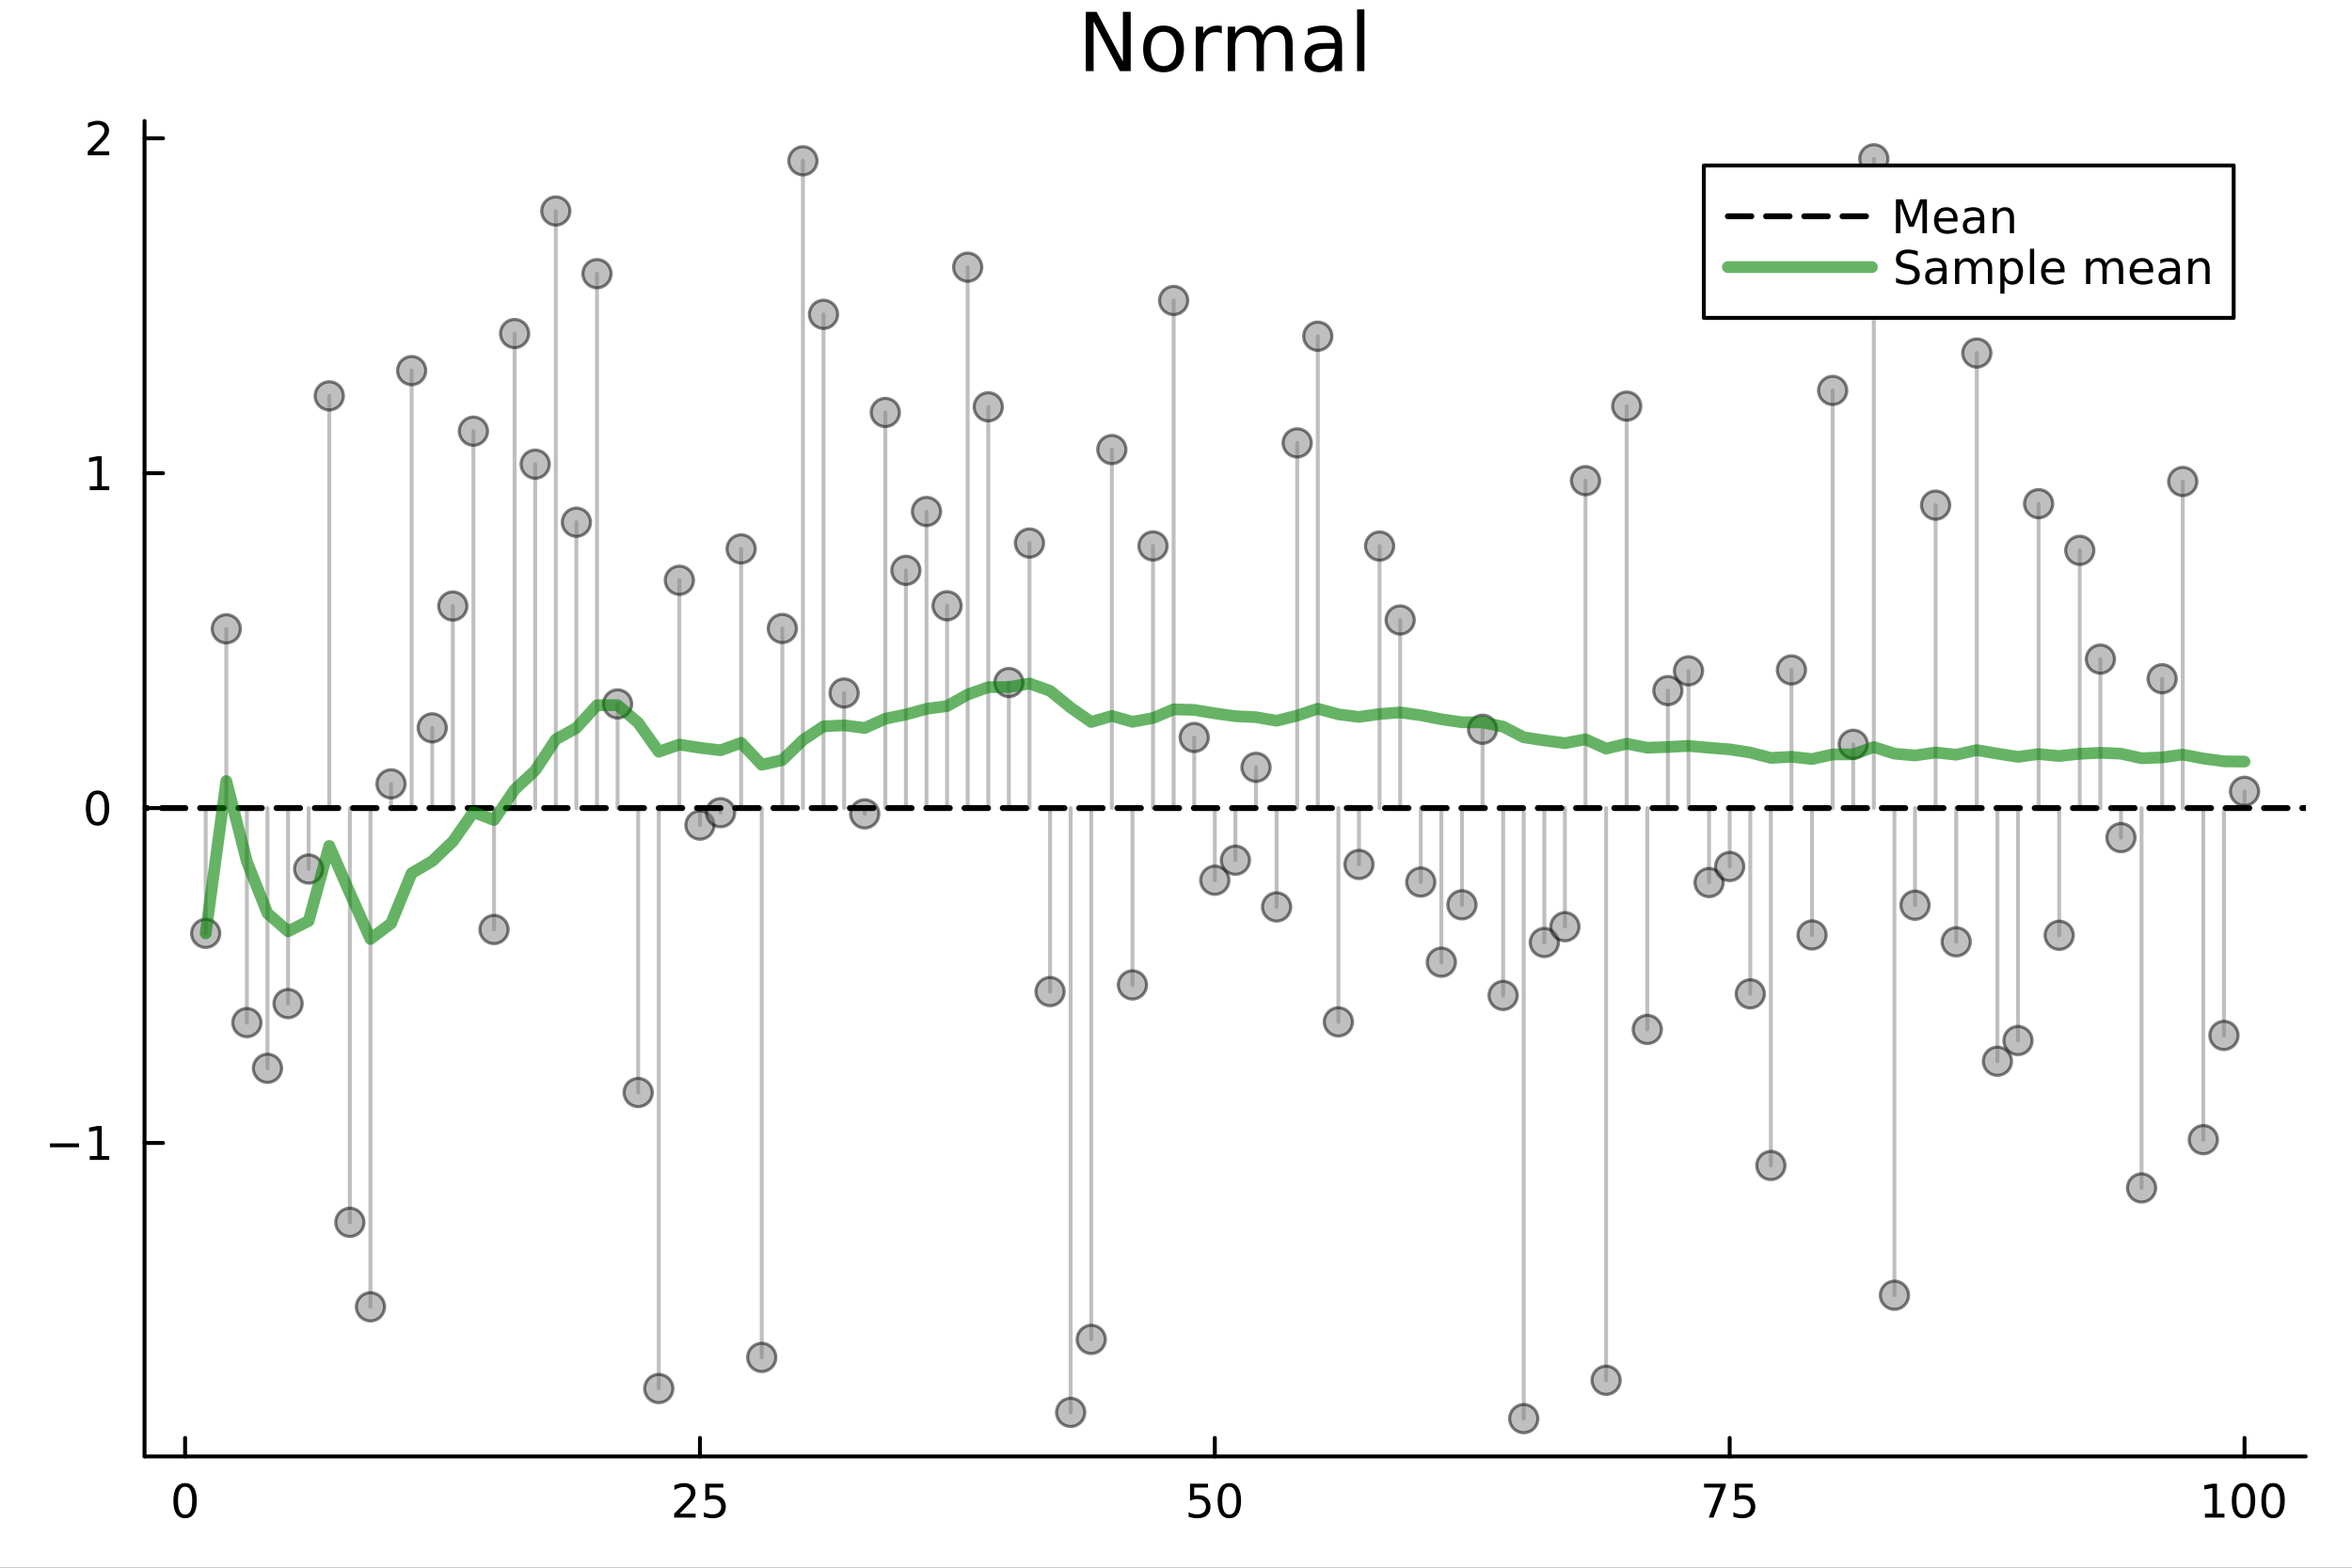 <?xml version="1.0" encoding="utf-8"?>
<svg xmlns="http://www.w3.org/2000/svg" xmlns:xlink="http://www.w3.org/1999/xlink" width="600" height="400" viewBox="0 0 2400 1600">
<rect x="0" y="0" width="2400" height="1600" fill="#333333" stroke="none"/>
<defs>
  <clipPath id="clip170">
    <rect x="0" y="0" width="2400" height="1600"/>
  </clipPath>
</defs>
<path clip-path="url(#clip170)" d="
M0 1600 L2400 1600 L2400 0 L0 0  Z
  " fill="#ffffff" fill-rule="evenodd" fill-opacity="1"/>
<defs>
  <clipPath id="clip171">
    <rect x="480" y="0" width="1681" height="1600"/>
  </clipPath>
</defs>
<path clip-path="url(#clip170)" d="
M147.478 1486.45 L2352.76 1486.45 L2352.76 123.472 L147.478 123.472  Z
  " fill="#ffffff" fill-rule="evenodd" fill-opacity="1"/>
<defs>
  <clipPath id="clip172">
    <rect x="147" y="123" width="2206" height="1364"/>
  </clipPath>
</defs>
<polyline clip-path="url(#clip170)" style="stroke:#000000; stroke-linecap:round; stroke-linejoin:round; stroke-width:4; stroke-opacity:1; fill:none" points="
  147.478,1486.45 2352.76,1486.45 
  "/>
<polyline clip-path="url(#clip170)" style="stroke:#000000; stroke-linecap:round; stroke-linejoin:round; stroke-width:4; stroke-opacity:1; fill:none" points="
  188.877,1486.45 188.877,1467.55 
  "/>
<polyline clip-path="url(#clip170)" style="stroke:#000000; stroke-linecap:round; stroke-linejoin:round; stroke-width:4; stroke-opacity:1; fill:none" points="
  714.243,1486.45 714.243,1467.55 
  "/>
<polyline clip-path="url(#clip170)" style="stroke:#000000; stroke-linecap:round; stroke-linejoin:round; stroke-width:4; stroke-opacity:1; fill:none" points="
  1239.61,1486.45 1239.61,1467.55 
  "/>
<polyline clip-path="url(#clip170)" style="stroke:#000000; stroke-linecap:round; stroke-linejoin:round; stroke-width:4; stroke-opacity:1; fill:none" points="
  1764.98,1486.45 1764.98,1467.55 
  "/>
<polyline clip-path="url(#clip170)" style="stroke:#000000; stroke-linecap:round; stroke-linejoin:round; stroke-width:4; stroke-opacity:1; fill:none" points="
  2290.34,1486.45 2290.34,1467.55 
  "/>
<path clip-path="url(#clip170)" d="M188.877 1517.37 Q185.266 1517.37 183.437 1520.93 Q181.631 1524.47 181.631 1531.6 Q181.631 1538.71 183.437 1542.27 Q185.266 1545.82 188.877 1545.82 Q192.511 1545.82 194.317 1542.27 Q196.145 1538.71 196.145 1531.6 Q196.145 1524.47 194.317 1520.93 Q192.511 1517.37 188.877 1517.37 M188.877 1513.66 Q194.687 1513.66 197.742 1518.27 Q200.821 1522.85 200.821 1531.6 Q200.821 1540.33 197.742 1544.94 Q194.687 1549.52 188.877 1549.52 Q183.067 1549.52 179.988 1544.94 Q176.932 1540.33 176.932 1531.6 Q176.932 1522.85 179.988 1518.27 Q183.067 1513.66 188.877 1513.66 Z" fill="#000000" fill-rule="evenodd" fill-opacity="1" /><path clip-path="url(#clip170)" d="M693.514 1544.91 L709.833 1544.91 L709.833 1548.85 L687.889 1548.85 L687.889 1544.91 Q690.551 1542.16 695.134 1537.53 Q699.741 1532.88 700.921 1531.53 Q703.167 1529.01 704.046 1527.27 Q704.949 1525.51 704.949 1523.82 Q704.949 1521.07 703.005 1519.33 Q701.084 1517.6 697.982 1517.6 Q695.783 1517.6 693.329 1518.36 Q690.898 1519.13 688.121 1520.68 L688.121 1515.95 Q690.945 1514.82 693.398 1514.24 Q695.852 1513.66 697.889 1513.66 Q703.259 1513.66 706.454 1516.35 Q709.648 1519.03 709.648 1523.52 Q709.648 1525.65 708.838 1527.57 Q708.051 1529.47 705.945 1532.07 Q705.366 1532.74 702.264 1535.95 Q699.162 1539.15 693.514 1544.91 Z" fill="#000000" fill-rule="evenodd" fill-opacity="1" /><path clip-path="url(#clip170)" d="M719.695 1514.29 L738.051 1514.29 L738.051 1518.22 L723.977 1518.22 L723.977 1526.7 Q724.995 1526.35 726.014 1526.19 Q727.032 1526 728.051 1526 Q733.838 1526 737.218 1529.17 Q740.597 1532.34 740.597 1537.76 Q740.597 1543.34 737.125 1546.44 Q733.653 1549.52 727.333 1549.52 Q725.157 1549.52 722.889 1549.15 Q720.644 1548.78 718.236 1548.04 L718.236 1543.34 Q720.32 1544.47 722.542 1545.03 Q724.764 1545.58 727.241 1545.58 Q731.245 1545.58 733.583 1543.48 Q735.921 1541.37 735.921 1537.76 Q735.921 1534.15 733.583 1532.04 Q731.245 1529.94 727.241 1529.94 Q725.366 1529.94 723.491 1530.35 Q721.639 1530.77 719.695 1531.65 L719.695 1514.29 Z" fill="#000000" fill-rule="evenodd" fill-opacity="1" /><path clip-path="url(#clip170)" d="M1214.31 1514.29 L1232.67 1514.29 L1232.67 1518.22 L1218.59 1518.22 L1218.59 1526.7 Q1219.61 1526.35 1220.63 1526.19 Q1221.65 1526 1222.67 1526 Q1228.45 1526 1231.83 1529.17 Q1235.21 1532.34 1235.21 1537.76 Q1235.21 1543.34 1231.74 1546.44 Q1228.27 1549.52 1221.95 1549.52 Q1219.77 1549.52 1217.5 1549.15 Q1215.26 1548.78 1212.85 1548.04 L1212.85 1543.34 Q1214.93 1544.47 1217.16 1545.03 Q1219.38 1545.58 1221.86 1545.58 Q1225.86 1545.58 1228.2 1543.48 Q1230.54 1541.37 1230.54 1537.76 Q1230.54 1534.15 1228.2 1532.04 Q1225.86 1529.94 1221.86 1529.94 Q1219.98 1529.94 1218.11 1530.35 Q1216.25 1530.77 1214.31 1531.65 L1214.31 1514.29 Z" fill="#000000" fill-rule="evenodd" fill-opacity="1" /><path clip-path="url(#clip170)" d="M1254.42 1517.37 Q1250.81 1517.37 1248.98 1520.93 Q1247.18 1524.47 1247.18 1531.6 Q1247.18 1538.71 1248.98 1542.27 Q1250.81 1545.82 1254.42 1545.82 Q1258.06 1545.82 1259.86 1542.27 Q1261.69 1538.71 1261.69 1531.6 Q1261.69 1524.47 1259.86 1520.93 Q1258.06 1517.37 1254.42 1517.37 M1254.42 1513.66 Q1260.23 1513.66 1263.29 1518.27 Q1266.37 1522.85 1266.37 1531.6 Q1266.37 1540.33 1263.29 1544.94 Q1260.23 1549.52 1254.42 1549.52 Q1248.61 1549.52 1245.54 1544.94 Q1242.48 1540.33 1242.48 1531.6 Q1242.48 1522.85 1245.54 1518.27 Q1248.61 1513.66 1254.42 1513.66 Z" fill="#000000" fill-rule="evenodd" fill-opacity="1" /><path clip-path="url(#clip170)" d="M1738.83 1514.29 L1761.05 1514.29 L1761.05 1516.28 L1748.51 1548.85 L1743.62 1548.85 L1755.43 1518.22 L1738.83 1518.22 L1738.83 1514.29 Z" fill="#000000" fill-rule="evenodd" fill-opacity="1" /><path clip-path="url(#clip170)" d="M1770.22 1514.29 L1788.58 1514.29 L1788.58 1518.22 L1774.5 1518.22 L1774.5 1526.7 Q1775.52 1526.35 1776.54 1526.19 Q1777.56 1526 1778.58 1526 Q1784.36 1526 1787.74 1529.17 Q1791.12 1532.34 1791.12 1537.76 Q1791.12 1543.34 1787.65 1546.44 Q1784.18 1549.52 1777.86 1549.52 Q1775.68 1549.52 1773.41 1549.15 Q1771.17 1548.78 1768.76 1548.04 L1768.76 1543.34 Q1770.84 1544.47 1773.07 1545.03 Q1775.29 1545.58 1777.77 1545.58 Q1781.77 1545.58 1784.11 1543.48 Q1786.45 1541.37 1786.45 1537.76 Q1786.45 1534.15 1784.11 1532.04 Q1781.77 1529.94 1777.77 1529.94 Q1775.89 1529.94 1774.02 1530.35 Q1772.16 1530.77 1770.22 1531.65 L1770.22 1514.29 Z" fill="#000000" fill-rule="evenodd" fill-opacity="1" /><path clip-path="url(#clip170)" d="M2249.95 1544.91 L2257.59 1544.91 L2257.59 1518.55 L2249.28 1520.21 L2249.28 1515.95 L2257.54 1514.29 L2262.22 1514.29 L2262.22 1544.91 L2269.86 1544.91 L2269.86 1548.85 L2249.95 1548.85 L2249.95 1544.91 Z" fill="#000000" fill-rule="evenodd" fill-opacity="1" /><path clip-path="url(#clip170)" d="M2289.3 1517.37 Q2285.69 1517.37 2283.86 1520.93 Q2282.06 1524.47 2282.06 1531.6 Q2282.06 1538.71 2283.86 1542.27 Q2285.69 1545.82 2289.3 1545.82 Q2292.93 1545.82 2294.74 1542.27 Q2296.57 1538.71 2296.57 1531.6 Q2296.57 1524.47 2294.74 1520.93 Q2292.93 1517.37 2289.3 1517.37 M2289.3 1513.66 Q2295.11 1513.66 2298.17 1518.27 Q2301.25 1522.85 2301.25 1531.6 Q2301.25 1540.33 2298.17 1544.94 Q2295.11 1549.52 2289.3 1549.52 Q2283.49 1549.52 2280.41 1544.94 Q2277.36 1540.33 2277.36 1531.6 Q2277.36 1522.85 2280.41 1518.27 Q2283.49 1513.66 2289.3 1513.66 Z" fill="#000000" fill-rule="evenodd" fill-opacity="1" /><path clip-path="url(#clip170)" d="M2319.46 1517.37 Q2315.85 1517.37 2314.02 1520.93 Q2312.22 1524.47 2312.22 1531.6 Q2312.22 1538.71 2314.02 1542.27 Q2315.85 1545.82 2319.46 1545.82 Q2323.1 1545.82 2324.9 1542.27 Q2326.73 1538.71 2326.73 1531.6 Q2326.73 1524.47 2324.9 1520.93 Q2323.1 1517.37 2319.46 1517.37 M2319.46 1513.66 Q2325.27 1513.66 2328.33 1518.27 Q2331.41 1522.85 2331.41 1531.6 Q2331.41 1540.33 2328.33 1544.94 Q2325.27 1549.52 2319.46 1549.52 Q2313.65 1549.52 2310.57 1544.94 Q2307.52 1540.33 2307.52 1531.6 Q2307.52 1522.85 2310.57 1518.27 Q2313.65 1513.66 2319.46 1513.66 Z" fill="#000000" fill-rule="evenodd" fill-opacity="1" /><polyline clip-path="url(#clip170)" style="stroke:#000000; stroke-linecap:round; stroke-linejoin:round; stroke-width:4; stroke-opacity:1; fill:none" points="
  147.478,1486.45 147.478,123.472 
  "/>
<polyline clip-path="url(#clip170)" style="stroke:#000000; stroke-linecap:round; stroke-linejoin:round; stroke-width:4; stroke-opacity:1; fill:none" points="
  147.478,1166.5 166.376,1166.5 
  "/>
<polyline clip-path="url(#clip170)" style="stroke:#000000; stroke-linecap:round; stroke-linejoin:round; stroke-width:4; stroke-opacity:1; fill:none" points="
  147.478,824.726 166.376,824.726 
  "/>
<polyline clip-path="url(#clip170)" style="stroke:#000000; stroke-linecap:round; stroke-linejoin:round; stroke-width:4; stroke-opacity:1; fill:none" points="
  147.478,482.95 166.376,482.95 
  "/>
<polyline clip-path="url(#clip170)" style="stroke:#000000; stroke-linecap:round; stroke-linejoin:round; stroke-width:4; stroke-opacity:1; fill:none" points="
  147.478,141.174 166.376,141.174 
  "/>
<path clip-path="url(#clip170)" d="M50.992 1166.95 L80.668 1166.95 L80.668 1170.89 L50.992 1170.89 L50.992 1166.95 Z" fill="#000000" fill-rule="evenodd" fill-opacity="1" /><path clip-path="url(#clip170)" d="M91.571 1179.85 L99.21 1179.85 L99.21 1153.48 L90.899 1155.15 L90.899 1150.89 L99.163 1149.22 L103.839 1149.22 L103.839 1179.85 L111.478 1179.85 L111.478 1183.78 L91.571 1183.78 L91.571 1179.85 Z" fill="#000000" fill-rule="evenodd" fill-opacity="1" /><path clip-path="url(#clip170)" d="M99.534 810.525 Q95.922 810.525 94.094 814.089 Q92.288 817.631 92.288 824.761 Q92.288 831.867 94.094 835.432 Q95.922 838.973 99.534 838.973 Q103.168 838.973 104.973 835.432 Q106.802 831.867 106.802 824.761 Q106.802 817.631 104.973 814.089 Q103.168 810.525 99.534 810.525 M99.534 806.821 Q105.344 806.821 108.399 811.427 Q111.478 816.011 111.478 824.761 Q111.478 833.487 108.399 838.094 Q105.344 842.677 99.534 842.677 Q93.723 842.677 90.645 838.094 Q87.589 833.487 87.589 824.761 Q87.589 816.011 90.645 811.427 Q93.723 806.821 99.534 806.821 Z" fill="#000000" fill-rule="evenodd" fill-opacity="1" /><path clip-path="url(#clip170)" d="M91.571 496.295 L99.21 496.295 L99.21 469.929 L90.899 471.596 L90.899 467.337 L99.163 465.67 L103.839 465.67 L103.839 496.295 L111.478 496.295 L111.478 500.23 L91.571 500.23 L91.571 496.295 Z" fill="#000000" fill-rule="evenodd" fill-opacity="1" /><path clip-path="url(#clip170)" d="M95.159 154.519 L111.478 154.519 L111.478 158.454 L89.534 158.454 L89.534 154.519 Q92.196 151.764 96.779 147.135 Q101.385 142.482 102.566 141.139 Q104.811 138.616 105.691 136.88 Q106.594 135.121 106.594 133.431 Q106.594 130.676 104.649 128.94 Q102.728 127.204 99.626 127.204 Q97.427 127.204 94.973 127.968 Q92.543 128.732 89.765 130.283 L89.765 125.561 Q92.589 124.426 95.043 123.848 Q97.496 123.269 99.534 123.269 Q104.904 123.269 108.098 125.954 Q111.293 128.639 111.293 133.13 Q111.293 135.26 110.483 137.181 Q109.696 139.079 107.589 141.672 Q107.01 142.343 103.909 145.56 Q100.807 148.755 95.159 154.519 Z" fill="#000000" fill-rule="evenodd" fill-opacity="1" /><path clip-path="url(#clip170)" d="M1107.99 12.096 L1119.01 12.096 L1145.83 62.692 L1145.83 12.096 L1153.77 12.096 L1153.77 72.576 L1142.75 72.576 L1115.93 21.98 L1115.93 72.576 L1107.99 72.576 L1107.99 12.096 Z" fill="#000000" fill-rule="evenodd" fill-opacity="1" /><path clip-path="url(#clip170)" d="M1187.31 32.431 Q1181.31 32.431 1177.83 37.131 Q1174.34 41.789 1174.34 49.931 Q1174.34 58.074 1177.79 62.773 Q1181.27 67.431 1187.31 67.431 Q1193.26 67.431 1196.75 62.732 Q1200.23 58.033 1200.23 49.931 Q1200.23 41.87 1196.75 37.171 Q1193.26 32.431 1187.31 32.431 M1187.31 26.112 Q1197.03 26.112 1202.58 32.431 Q1208.13 38.751 1208.13 49.931 Q1208.13 61.071 1202.58 67.431 Q1197.03 73.751 1187.31 73.751 Q1177.54 73.751 1172 67.431 Q1166.49 61.071 1166.49 49.931 Q1166.49 38.751 1172 32.431 Q1177.54 26.112 1187.31 26.112 Z" fill="#000000" fill-rule="evenodd" fill-opacity="1" /><path clip-path="url(#clip170)" d="M1246.77 34.173 Q1245.52 33.444 1244.02 33.12 Q1242.56 32.756 1240.78 32.756 Q1234.46 32.756 1231.06 36.888 Q1227.7 40.979 1227.7 48.676 L1227.7 72.576 L1220.2 72.576 L1220.2 27.206 L1227.7 27.206 L1227.7 34.254 Q1230.04 30.122 1233.81 28.138 Q1237.58 26.112 1242.97 26.112 Q1243.74 26.112 1244.67 26.234 Q1245.6 26.315 1246.73 26.517 L1246.77 34.173 Z" fill="#000000" fill-rule="evenodd" fill-opacity="1" /><path clip-path="url(#clip170)" d="M1288.46 35.915 Q1291.25 30.892 1295.14 28.502 Q1299.03 26.112 1304.3 26.112 Q1311.39 26.112 1315.24 31.095 Q1319.08 36.037 1319.08 45.192 L1319.08 72.576 L1311.59 72.576 L1311.59 45.435 Q1311.59 38.913 1309.28 35.753 Q1306.97 32.594 1302.23 32.594 Q1296.44 32.594 1293.08 36.442 Q1289.71 40.29 1289.71 46.934 L1289.71 72.576 L1282.22 72.576 L1282.22 45.435 Q1282.22 38.873 1279.91 35.753 Q1277.6 32.594 1272.78 32.594 Q1267.07 32.594 1263.71 36.482 Q1260.35 40.331 1260.35 46.934 L1260.35 72.576 L1252.85 72.576 L1252.85 27.206 L1260.35 27.206 L1260.35 34.254 Q1262.9 30.082 1266.46 28.097 Q1270.03 26.112 1274.93 26.112 Q1279.87 26.112 1283.31 28.624 Q1286.8 31.135 1288.46 35.915 Z" fill="#000000" fill-rule="evenodd" fill-opacity="1" /><path clip-path="url(#clip170)" d="M1354.57 49.769 Q1345.54 49.769 1342.05 51.835 Q1338.57 53.901 1338.57 58.884 Q1338.57 62.854 1341.16 65.203 Q1343.79 67.512 1348.29 67.512 Q1354.49 67.512 1358.22 63.137 Q1361.98 58.722 1361.98 51.43 L1361.98 49.769 L1354.57 49.769 M1369.44 46.691 L1369.44 72.576 L1361.98 72.576 L1361.98 65.689 Q1359.43 69.821 1355.62 71.806 Q1351.81 73.751 1346.31 73.751 Q1339.34 73.751 1335.21 69.862 Q1331.11 65.933 1331.11 59.37 Q1331.11 51.714 1336.22 47.825 Q1341.36 43.936 1351.53 43.936 L1361.98 43.936 L1361.98 43.207 Q1361.98 38.062 1358.58 35.267 Q1355.22 32.431 1349.1 32.431 Q1345.21 32.431 1341.53 33.363 Q1337.84 34.295 1334.44 36.158 L1334.44 29.272 Q1338.53 27.692 1342.38 26.922 Q1346.22 26.112 1349.87 26.112 Q1359.71 26.112 1364.58 31.216 Q1369.44 36.32 1369.44 46.691 Z" fill="#000000" fill-rule="evenodd" fill-opacity="1" /><path clip-path="url(#clip170)" d="M1384.79 9.544 L1392.24 9.544 L1392.24 72.576 L1384.79 72.576 L1384.79 9.544 Z" fill="#000000" fill-rule="evenodd" fill-opacity="1" /><polyline clip-path="url(#clip172)" style="stroke:#808080; stroke-linecap:round; stroke-linejoin:round; stroke-width:4; stroke-opacity:0.5; fill:none" points="
  209.891,824.726 209.891,952.583 
  "/>
<polyline clip-path="url(#clip172)" style="stroke:#808080; stroke-linecap:round; stroke-linejoin:round; stroke-width:4; stroke-opacity:0.5; fill:none" points="
  230.906,824.726 230.906,641.784 
  "/>
<polyline clip-path="url(#clip172)" style="stroke:#808080; stroke-linecap:round; stroke-linejoin:round; stroke-width:4; stroke-opacity:0.5; fill:none" points="
  251.921,824.726 251.921,1043.69 
  "/>
<polyline clip-path="url(#clip172)" style="stroke:#808080; stroke-linecap:round; stroke-linejoin:round; stroke-width:4; stroke-opacity:0.5; fill:none" points="
  272.935,824.726 272.935,1090.32 
  "/>
<polyline clip-path="url(#clip172)" style="stroke:#808080; stroke-linecap:round; stroke-linejoin:round; stroke-width:4; stroke-opacity:0.5; fill:none" points="
  293.95,824.726 293.95,1024.27 
  "/>
<polyline clip-path="url(#clip172)" style="stroke:#808080; stroke-linecap:round; stroke-linejoin:round; stroke-width:4; stroke-opacity:0.5; fill:none" points="
  314.965,824.726 314.965,886.953 
  "/>
<polyline clip-path="url(#clip172)" style="stroke:#808080; stroke-linecap:round; stroke-linejoin:round; stroke-width:4; stroke-opacity:0.5; fill:none" points="
  335.979,824.726 335.979,404.022 
  "/>
<polyline clip-path="url(#clip172)" style="stroke:#808080; stroke-linecap:round; stroke-linejoin:round; stroke-width:4; stroke-opacity:0.5; fill:none" points="
  356.994,824.726 356.994,1247.52 
  "/>
<polyline clip-path="url(#clip172)" style="stroke:#808080; stroke-linecap:round; stroke-linejoin:round; stroke-width:4; stroke-opacity:0.5; fill:none" points="
  378.009,824.726 378.009,1333.75 
  "/>
<polyline clip-path="url(#clip172)" style="stroke:#808080; stroke-linecap:round; stroke-linejoin:round; stroke-width:4; stroke-opacity:0.5; fill:none" points="
  399.023,824.726 399.023,800.026 
  "/>
<polyline clip-path="url(#clip172)" style="stroke:#808080; stroke-linecap:round; stroke-linejoin:round; stroke-width:4; stroke-opacity:0.5; fill:none" points="
  420.038,824.726 420.038,378.252 
  "/>
<polyline clip-path="url(#clip172)" style="stroke:#808080; stroke-linecap:round; stroke-linejoin:round; stroke-width:4; stroke-opacity:0.5; fill:none" points="
  441.053,824.726 441.053,742.848 
  "/>
<polyline clip-path="url(#clip172)" style="stroke:#808080; stroke-linecap:round; stroke-linejoin:round; stroke-width:4; stroke-opacity:0.5; fill:none" points="
  462.067,824.726 462.067,618.525 
  "/>
<polyline clip-path="url(#clip172)" style="stroke:#808080; stroke-linecap:round; stroke-linejoin:round; stroke-width:4; stroke-opacity:0.5; fill:none" points="
  483.082,824.726 483.082,440.075 
  "/>
<polyline clip-path="url(#clip172)" style="stroke:#808080; stroke-linecap:round; stroke-linejoin:round; stroke-width:4; stroke-opacity:0.5; fill:none" points="
  504.097,824.726 504.097,948.661 
  "/>
<polyline clip-path="url(#clip172)" style="stroke:#808080; stroke-linecap:round; stroke-linejoin:round; stroke-width:4; stroke-opacity:0.5; fill:none" points="
  525.111,824.726 525.111,340.427 
  "/>
<polyline clip-path="url(#clip172)" style="stroke:#808080; stroke-linecap:round; stroke-linejoin:round; stroke-width:4; stroke-opacity:0.5; fill:none" points="
  546.126,824.726 546.126,473.753 
  "/>
<polyline clip-path="url(#clip172)" style="stroke:#808080; stroke-linecap:round; stroke-linejoin:round; stroke-width:4; stroke-opacity:0.5; fill:none" points="
  567.141,824.726 567.141,215.351 
  "/>
<polyline clip-path="url(#clip172)" style="stroke:#808080; stroke-linecap:round; stroke-linejoin:round; stroke-width:4; stroke-opacity:0.5; fill:none" points="
  588.155,824.726 588.155,532.991 
  "/>
<polyline clip-path="url(#clip172)" style="stroke:#808080; stroke-linecap:round; stroke-linejoin:round; stroke-width:4; stroke-opacity:0.5; fill:none" points="
  609.17,824.726 609.17,279.316 
  "/>
<polyline clip-path="url(#clip172)" style="stroke:#808080; stroke-linecap:round; stroke-linejoin:round; stroke-width:4; stroke-opacity:0.5; fill:none" points="
  630.185,824.726 630.185,718.431 
  "/>
<polyline clip-path="url(#clip172)" style="stroke:#808080; stroke-linecap:round; stroke-linejoin:round; stroke-width:4; stroke-opacity:0.5; fill:none" points="
  651.199,824.726 651.199,1115.04 
  "/>
<polyline clip-path="url(#clip172)" style="stroke:#808080; stroke-linecap:round; stroke-linejoin:round; stroke-width:4; stroke-opacity:0.5; fill:none" points="
  672.214,824.726 672.214,1417.15 
  "/>
<polyline clip-path="url(#clip172)" style="stroke:#808080; stroke-linecap:round; stroke-linejoin:round; stroke-width:4; stroke-opacity:0.5; fill:none" points="
  693.229,824.726 693.229,592.225 
  "/>
<polyline clip-path="url(#clip172)" style="stroke:#808080; stroke-linecap:round; stroke-linejoin:round; stroke-width:4; stroke-opacity:0.5; fill:none" points="
  714.243,824.726 714.243,842.111 
  "/>
<polyline clip-path="url(#clip172)" style="stroke:#808080; stroke-linecap:round; stroke-linejoin:round; stroke-width:4; stroke-opacity:0.5; fill:none" points="
  735.258,824.726 735.258,829.441 
  "/>
<polyline clip-path="url(#clip172)" style="stroke:#808080; stroke-linecap:round; stroke-linejoin:round; stroke-width:4; stroke-opacity:0.5; fill:none" points="
  756.272,824.726 756.272,560.229 
  "/>
<polyline clip-path="url(#clip172)" style="stroke:#808080; stroke-linecap:round; stroke-linejoin:round; stroke-width:4; stroke-opacity:0.5; fill:none" points="
  777.287,824.726 777.287,1385.38 
  "/>
<polyline clip-path="url(#clip172)" style="stroke:#808080; stroke-linecap:round; stroke-linejoin:round; stroke-width:4; stroke-opacity:0.5; fill:none" points="
  798.302,824.726 798.302,641.451 
  "/>
<polyline clip-path="url(#clip172)" style="stroke:#808080; stroke-linecap:round; stroke-linejoin:round; stroke-width:4; stroke-opacity:0.5; fill:none" points="
  819.316,824.726 819.316,164.132 
  "/>
<polyline clip-path="url(#clip172)" style="stroke:#808080; stroke-linecap:round; stroke-linejoin:round; stroke-width:4; stroke-opacity:0.5; fill:none" points="
  840.331,824.726 840.331,320.832 
  "/>
<polyline clip-path="url(#clip172)" style="stroke:#808080; stroke-linecap:round; stroke-linejoin:round; stroke-width:4; stroke-opacity:0.5; fill:none" points="
  861.346,824.726 861.346,707.304 
  "/>
<polyline clip-path="url(#clip172)" style="stroke:#808080; stroke-linecap:round; stroke-linejoin:round; stroke-width:4; stroke-opacity:0.5; fill:none" points="
  882.36,824.726 882.36,830.654 
  "/>
<polyline clip-path="url(#clip172)" style="stroke:#808080; stroke-linecap:round; stroke-linejoin:round; stroke-width:4; stroke-opacity:0.5; fill:none" points="
  903.375,824.726 903.375,420.975 
  "/>
<polyline clip-path="url(#clip172)" style="stroke:#808080; stroke-linecap:round; stroke-linejoin:round; stroke-width:4; stroke-opacity:0.5; fill:none" points="
  924.39,824.726 924.39,582.124 
  "/>
<polyline clip-path="url(#clip172)" style="stroke:#808080; stroke-linecap:round; stroke-linejoin:round; stroke-width:4; stroke-opacity:0.5; fill:none" points="
  945.404,824.726 945.404,522.018 
  "/>
<polyline clip-path="url(#clip172)" style="stroke:#808080; stroke-linecap:round; stroke-linejoin:round; stroke-width:4; stroke-opacity:0.5; fill:none" points="
  966.419,824.726 966.419,618.252 
  "/>
<polyline clip-path="url(#clip172)" style="stroke:#808080; stroke-linecap:round; stroke-linejoin:round; stroke-width:4; stroke-opacity:0.5; fill:none" points="
  987.434,824.726 987.434,272.705 
  "/>
<polyline clip-path="url(#clip172)" style="stroke:#808080; stroke-linecap:round; stroke-linejoin:round; stroke-width:4; stroke-opacity:0.5; fill:none" points="
  1008.45,824.726 1008.45,415.214 
  "/>
<polyline clip-path="url(#clip172)" style="stroke:#808080; stroke-linecap:round; stroke-linejoin:round; stroke-width:4; stroke-opacity:0.5; fill:none" points="
  1029.46,824.726 1029.46,696.616 
  "/>
<polyline clip-path="url(#clip172)" style="stroke:#808080; stroke-linecap:round; stroke-linejoin:round; stroke-width:4; stroke-opacity:0.5; fill:none" points="
  1050.48,824.726 1050.48,554.248 
  "/>
<polyline clip-path="url(#clip172)" style="stroke:#808080; stroke-linecap:round; stroke-linejoin:round; stroke-width:4; stroke-opacity:0.5; fill:none" points="
  1071.49,824.726 1071.49,1012.03 
  "/>
<polyline clip-path="url(#clip172)" style="stroke:#808080; stroke-linecap:round; stroke-linejoin:round; stroke-width:4; stroke-opacity:0.5; fill:none" points="
  1092.51,824.726 1092.51,1441.5 
  "/>
<polyline clip-path="url(#clip172)" style="stroke:#808080; stroke-linecap:round; stroke-linejoin:round; stroke-width:4; stroke-opacity:0.5; fill:none" points="
  1113.52,824.726 1113.52,1367.01 
  "/>
<polyline clip-path="url(#clip172)" style="stroke:#808080; stroke-linecap:round; stroke-linejoin:round; stroke-width:4; stroke-opacity:0.5; fill:none" points="
  1134.54,824.726 1134.54,458.825 
  "/>
<polyline clip-path="url(#clip172)" style="stroke:#808080; stroke-linecap:round; stroke-linejoin:round; stroke-width:4; stroke-opacity:0.5; fill:none" points="
  1155.55,824.726 1155.55,1005.22 
  "/>
<polyline clip-path="url(#clip172)" style="stroke:#808080; stroke-linecap:round; stroke-linejoin:round; stroke-width:4; stroke-opacity:0.5; fill:none" points="
  1176.57,824.726 1176.57,557.211 
  "/>
<polyline clip-path="url(#clip172)" style="stroke:#808080; stroke-linecap:round; stroke-linejoin:round; stroke-width:4; stroke-opacity:0.5; fill:none" points="
  1197.58,824.726 1197.58,306.684 
  "/>
<polyline clip-path="url(#clip172)" style="stroke:#808080; stroke-linecap:round; stroke-linejoin:round; stroke-width:4; stroke-opacity:0.5; fill:none" points="
  1218.59,824.726 1218.59,752.687 
  "/>
<polyline clip-path="url(#clip172)" style="stroke:#808080; stroke-linecap:round; stroke-linejoin:round; stroke-width:4; stroke-opacity:0.5; fill:none" points="
  1239.61,824.726 1239.61,898.356 
  "/>
<polyline clip-path="url(#clip172)" style="stroke:#808080; stroke-linecap:round; stroke-linejoin:round; stroke-width:4; stroke-opacity:0.5; fill:none" points="
  1260.62,824.726 1260.62,877.927 
  "/>
<polyline clip-path="url(#clip172)" style="stroke:#808080; stroke-linecap:round; stroke-linejoin:round; stroke-width:4; stroke-opacity:0.5; fill:none" points="
  1281.64,824.726 1281.64,783.139 
  "/>
<polyline clip-path="url(#clip172)" style="stroke:#808080; stroke-linecap:round; stroke-linejoin:round; stroke-width:4; stroke-opacity:0.5; fill:none" points="
  1302.65,824.726 1302.65,925.622 
  "/>
<polyline clip-path="url(#clip172)" style="stroke:#808080; stroke-linecap:round; stroke-linejoin:round; stroke-width:4; stroke-opacity:0.5; fill:none" points="
  1323.67,824.726 1323.67,452.03 
  "/>
<polyline clip-path="url(#clip172)" style="stroke:#808080; stroke-linecap:round; stroke-linejoin:round; stroke-width:4; stroke-opacity:0.5; fill:none" points="
  1344.68,824.726 1344.68,343.156 
  "/>
<polyline clip-path="url(#clip172)" style="stroke:#808080; stroke-linecap:round; stroke-linejoin:round; stroke-width:4; stroke-opacity:0.5; fill:none" points="
  1365.7,824.726 1365.7,1042.95 
  "/>
<polyline clip-path="url(#clip172)" style="stroke:#808080; stroke-linecap:round; stroke-linejoin:round; stroke-width:4; stroke-opacity:0.5; fill:none" points="
  1386.71,824.726 1386.71,882.272 
  "/>
<polyline clip-path="url(#clip172)" style="stroke:#808080; stroke-linecap:round; stroke-linejoin:round; stroke-width:4; stroke-opacity:0.5; fill:none" points="
  1407.73,824.726 1407.73,557.336 
  "/>
<polyline clip-path="url(#clip172)" style="stroke:#808080; stroke-linecap:round; stroke-linejoin:round; stroke-width:4; stroke-opacity:0.5; fill:none" points="
  1428.74,824.726 1428.74,632.758 
  "/>
<polyline clip-path="url(#clip172)" style="stroke:#808080; stroke-linecap:round; stroke-linejoin:round; stroke-width:4; stroke-opacity:0.5; fill:none" points="
  1449.76,824.726 1449.76,900.238 
  "/>
<polyline clip-path="url(#clip172)" style="stroke:#808080; stroke-linecap:round; stroke-linejoin:round; stroke-width:4; stroke-opacity:0.5; fill:none" points="
  1470.77,824.726 1470.77,982.041 
  "/>
<polyline clip-path="url(#clip172)" style="stroke:#808080; stroke-linecap:round; stroke-linejoin:round; stroke-width:4; stroke-opacity:0.5; fill:none" points="
  1491.79,824.726 1491.79,923.43 
  "/>
<polyline clip-path="url(#clip172)" style="stroke:#808080; stroke-linecap:round; stroke-linejoin:round; stroke-width:4; stroke-opacity:0.5; fill:none" points="
  1512.8,824.726 1512.8,744.279 
  "/>
<polyline clip-path="url(#clip172)" style="stroke:#808080; stroke-linecap:round; stroke-linejoin:round; stroke-width:4; stroke-opacity:0.5; fill:none" points="
  1533.81,824.726 1533.81,1015.95 
  "/>
<polyline clip-path="url(#clip172)" style="stroke:#808080; stroke-linecap:round; stroke-linejoin:round; stroke-width:4; stroke-opacity:0.5; fill:none" points="
  1554.83,824.726 1554.83,1447.87 
  "/>
<polyline clip-path="url(#clip172)" style="stroke:#808080; stroke-linecap:round; stroke-linejoin:round; stroke-width:4; stroke-opacity:0.5; fill:none" points="
  1575.84,824.726 1575.84,961.93 
  "/>
<polyline clip-path="url(#clip172)" style="stroke:#808080; stroke-linecap:round; stroke-linejoin:round; stroke-width:4; stroke-opacity:0.5; fill:none" points="
  1596.86,824.726 1596.86,945.823 
  "/>
<polyline clip-path="url(#clip172)" style="stroke:#808080; stroke-linecap:round; stroke-linejoin:round; stroke-width:4; stroke-opacity:0.5; fill:none" points="
  1617.87,824.726 1617.87,490.578 
  "/>
<polyline clip-path="url(#clip172)" style="stroke:#808080; stroke-linecap:round; stroke-linejoin:round; stroke-width:4; stroke-opacity:0.5; fill:none" points="
  1638.89,824.726 1638.89,1408.72 
  "/>
<polyline clip-path="url(#clip172)" style="stroke:#808080; stroke-linecap:round; stroke-linejoin:round; stroke-width:4; stroke-opacity:0.5; fill:none" points="
  1659.9,824.726 1659.9,414.516 
  "/>
<polyline clip-path="url(#clip172)" style="stroke:#808080; stroke-linecap:round; stroke-linejoin:round; stroke-width:4; stroke-opacity:0.5; fill:none" points="
  1680.92,824.726 1680.92,1050.65 
  "/>
<polyline clip-path="url(#clip172)" style="stroke:#808080; stroke-linecap:round; stroke-linejoin:round; stroke-width:4; stroke-opacity:0.5; fill:none" points="
  1701.93,824.726 1701.93,704.859 
  "/>
<polyline clip-path="url(#clip172)" style="stroke:#808080; stroke-linecap:round; stroke-linejoin:round; stroke-width:4; stroke-opacity:0.5; fill:none" points="
  1722.95,824.726 1722.95,684.698 
  "/>
<polyline clip-path="url(#clip172)" style="stroke:#808080; stroke-linecap:round; stroke-linejoin:round; stroke-width:4; stroke-opacity:0.5; fill:none" points="
  1743.96,824.726 1743.96,900.761 
  "/>
<polyline clip-path="url(#clip172)" style="stroke:#808080; stroke-linecap:round; stroke-linejoin:round; stroke-width:4; stroke-opacity:0.5; fill:none" points="
  1764.98,824.726 1764.98,884.37 
  "/>
<polyline clip-path="url(#clip172)" style="stroke:#808080; stroke-linecap:round; stroke-linejoin:round; stroke-width:4; stroke-opacity:0.5; fill:none" points="
  1785.99,824.726 1785.99,1014.33 
  "/>
<polyline clip-path="url(#clip172)" style="stroke:#808080; stroke-linecap:round; stroke-linejoin:round; stroke-width:4; stroke-opacity:0.5; fill:none" points="
  1807.01,824.726 1807.01,1189.51 
  "/>
<polyline clip-path="url(#clip172)" style="stroke:#808080; stroke-linecap:round; stroke-linejoin:round; stroke-width:4; stroke-opacity:0.5; fill:none" points="
  1828.02,824.726 1828.02,683.748 
  "/>
<polyline clip-path="url(#clip172)" style="stroke:#808080; stroke-linecap:round; stroke-linejoin:round; stroke-width:4; stroke-opacity:0.5; fill:none" points="
  1849.03,824.726 1849.03,954.228 
  "/>
<polyline clip-path="url(#clip172)" style="stroke:#808080; stroke-linecap:round; stroke-linejoin:round; stroke-width:4; stroke-opacity:0.5; fill:none" points="
  1870.05,824.726 1870.05,398.471 
  "/>
<polyline clip-path="url(#clip172)" style="stroke:#808080; stroke-linecap:round; stroke-linejoin:round; stroke-width:4; stroke-opacity:0.5; fill:none" points="
  1891.06,824.726 1891.06,759.626 
  "/>
<polyline clip-path="url(#clip172)" style="stroke:#808080; stroke-linecap:round; stroke-linejoin:round; stroke-width:4; stroke-opacity:0.5; fill:none" points="
  1912.08,824.726 1912.08,162.047 
  "/>
<polyline clip-path="url(#clip172)" style="stroke:#808080; stroke-linecap:round; stroke-linejoin:round; stroke-width:4; stroke-opacity:0.5; fill:none" points="
  1933.09,824.726 1933.09,1321.93 
  "/>
<polyline clip-path="url(#clip172)" style="stroke:#808080; stroke-linecap:round; stroke-linejoin:round; stroke-width:4; stroke-opacity:0.5; fill:none" points="
  1954.11,824.726 1954.11,923.854 
  "/>
<polyline clip-path="url(#clip172)" style="stroke:#808080; stroke-linecap:round; stroke-linejoin:round; stroke-width:4; stroke-opacity:0.5; fill:none" points="
  1975.12,824.726 1975.12,515.541 
  "/>
<polyline clip-path="url(#clip172)" style="stroke:#808080; stroke-linecap:round; stroke-linejoin:round; stroke-width:4; stroke-opacity:0.5; fill:none" points="
  1996.14,824.726 1996.14,961.243 
  "/>
<polyline clip-path="url(#clip172)" style="stroke:#808080; stroke-linecap:round; stroke-linejoin:round; stroke-width:4; stroke-opacity:0.5; fill:none" points="
  2017.15,824.726 2017.15,360.298 
  "/>
<polyline clip-path="url(#clip172)" style="stroke:#808080; stroke-linecap:round; stroke-linejoin:round; stroke-width:4; stroke-opacity:0.5; fill:none" points="
  2038.17,824.726 2038.17,1083.12 
  "/>
<polyline clip-path="url(#clip172)" style="stroke:#808080; stroke-linecap:round; stroke-linejoin:round; stroke-width:4; stroke-opacity:0.5; fill:none" points="
  2059.18,824.726 2059.18,1061.99 
  "/>
<polyline clip-path="url(#clip172)" style="stroke:#808080; stroke-linecap:round; stroke-linejoin:round; stroke-width:4; stroke-opacity:0.5; fill:none" points="
  2080.2,824.726 2080.2,514.085 
  "/>
<polyline clip-path="url(#clip172)" style="stroke:#808080; stroke-linecap:round; stroke-linejoin:round; stroke-width:4; stroke-opacity:0.5; fill:none" points="
  2101.21,824.726 2101.21,954.565 
  "/>
<polyline clip-path="url(#clip172)" style="stroke:#808080; stroke-linecap:round; stroke-linejoin:round; stroke-width:4; stroke-opacity:0.5; fill:none" points="
  2122.23,824.726 2122.23,561.677 
  "/>
<polyline clip-path="url(#clip172)" style="stroke:#808080; stroke-linecap:round; stroke-linejoin:round; stroke-width:4; stroke-opacity:0.5; fill:none" points="
  2143.24,824.726 2143.24,672.713 
  "/>
<polyline clip-path="url(#clip172)" style="stroke:#808080; stroke-linecap:round; stroke-linejoin:round; stroke-width:4; stroke-opacity:0.5; fill:none" points="
  2164.25,824.726 2164.25,854.882 
  "/>
<polyline clip-path="url(#clip172)" style="stroke:#808080; stroke-linecap:round; stroke-linejoin:round; stroke-width:4; stroke-opacity:0.5; fill:none" points="
  2185.27,824.726 2185.27,1212.43 
  "/>
<polyline clip-path="url(#clip172)" style="stroke:#808080; stroke-linecap:round; stroke-linejoin:round; stroke-width:4; stroke-opacity:0.5; fill:none" points="
  2206.28,824.726 2206.28,692.726 
  "/>
<polyline clip-path="url(#clip172)" style="stroke:#808080; stroke-linecap:round; stroke-linejoin:round; stroke-width:4; stroke-opacity:0.5; fill:none" points="
  2227.3,824.726 2227.3,491.418 
  "/>
<polyline clip-path="url(#clip172)" style="stroke:#808080; stroke-linecap:round; stroke-linejoin:round; stroke-width:4; stroke-opacity:0.5; fill:none" points="
  2248.31,824.726 2248.31,1163.17 
  "/>
<polyline clip-path="url(#clip172)" style="stroke:#808080; stroke-linecap:round; stroke-linejoin:round; stroke-width:4; stroke-opacity:0.5; fill:none" points="
  2269.33,824.726 2269.33,1056.77 
  "/>
<polyline clip-path="url(#clip172)" style="stroke:#808080; stroke-linecap:round; stroke-linejoin:round; stroke-width:4; stroke-opacity:0.5; fill:none" points="
  2290.34,824.726 2290.34,807.641 
  "/>
<polyline clip-path="url(#clip172)" style="stroke:#808080; stroke-linecap:round; stroke-linejoin:round; stroke-width:0; stroke-opacity:0.5; fill:none" points="
  209.891,952.583 230.906,641.784 251.921,1043.69 272.935,1090.32 293.95,1024.27 314.965,886.953 335.979,404.022 356.994,1247.52 378.009,1333.75 399.023,800.026 
  420.038,378.252 441.053,742.848 462.067,618.525 483.082,440.075 504.097,948.661 525.111,340.427 546.126,473.753 567.141,215.351 588.155,532.991 609.17,279.316 
  630.185,718.431 651.199,1115.04 672.214,1417.15 693.229,592.225 714.243,842.111 735.258,829.441 756.272,560.229 777.287,1385.38 798.302,641.451 819.316,164.132 
  840.331,320.832 861.346,707.304 882.36,830.654 903.375,420.975 924.39,582.124 945.404,522.018 966.419,618.252 987.434,272.705 1008.45,415.214 1029.46,696.616 
  1050.48,554.248 1071.49,1012.03 1092.51,1441.5 1113.52,1367.01 1134.54,458.825 1155.55,1005.22 1176.57,557.211 1197.58,306.684 1218.59,752.687 1239.61,898.356 
  1260.62,877.927 1281.64,783.139 1302.65,925.622 1323.67,452.03 1344.68,343.156 1365.7,1042.95 1386.71,882.272 1407.73,557.336 1428.74,632.758 1449.76,900.238 
  1470.77,982.041 1491.79,923.43 1512.8,744.279 1533.81,1015.95 1554.83,1447.87 1575.84,961.93 1596.86,945.823 1617.87,490.578 1638.89,1408.72 1659.9,414.516 
  1680.92,1050.65 1701.93,704.859 1722.95,684.698 1743.96,900.761 1764.98,884.37 1785.99,1014.33 1807.01,1189.51 1828.02,683.748 1849.03,954.228 1870.05,398.471 
  1891.06,759.626 1912.08,162.047 1933.09,1321.93 1954.11,923.854 1975.12,515.541 1996.14,961.243 2017.15,360.298 2038.17,1083.12 2059.18,1061.99 2080.2,514.085 
  2101.21,954.565 2122.23,561.677 2143.24,672.713 2164.25,854.882 2185.27,1212.43 2206.28,692.726 2227.3,491.418 2248.31,1163.17 2269.33,1056.77 2290.34,807.641 
  
  "/>
<circle clip-path="url(#clip172)" cx="209.891" cy="952.583" r="14.4" fill="#808080" fill-rule="evenodd" fill-opacity="0.5" stroke="#000000" stroke-opacity="0.5" stroke-width="3.2"/>
<circle clip-path="url(#clip172)" cx="230.906" cy="641.784" r="14.4" fill="#808080" fill-rule="evenodd" fill-opacity="0.5" stroke="#000000" stroke-opacity="0.5" stroke-width="3.2"/>
<circle clip-path="url(#clip172)" cx="251.921" cy="1043.69" r="14.4" fill="#808080" fill-rule="evenodd" fill-opacity="0.5" stroke="#000000" stroke-opacity="0.5" stroke-width="3.2"/>
<circle clip-path="url(#clip172)" cx="272.935" cy="1090.32" r="14.4" fill="#808080" fill-rule="evenodd" fill-opacity="0.5" stroke="#000000" stroke-opacity="0.5" stroke-width="3.2"/>
<circle clip-path="url(#clip172)" cx="293.95" cy="1024.27" r="14.4" fill="#808080" fill-rule="evenodd" fill-opacity="0.5" stroke="#000000" stroke-opacity="0.5" stroke-width="3.2"/>
<circle clip-path="url(#clip172)" cx="314.965" cy="886.953" r="14.4" fill="#808080" fill-rule="evenodd" fill-opacity="0.5" stroke="#000000" stroke-opacity="0.5" stroke-width="3.2"/>
<circle clip-path="url(#clip172)" cx="335.979" cy="404.022" r="14.4" fill="#808080" fill-rule="evenodd" fill-opacity="0.5" stroke="#000000" stroke-opacity="0.5" stroke-width="3.2"/>
<circle clip-path="url(#clip172)" cx="356.994" cy="1247.52" r="14.4" fill="#808080" fill-rule="evenodd" fill-opacity="0.5" stroke="#000000" stroke-opacity="0.5" stroke-width="3.2"/>
<circle clip-path="url(#clip172)" cx="378.009" cy="1333.75" r="14.4" fill="#808080" fill-rule="evenodd" fill-opacity="0.5" stroke="#000000" stroke-opacity="0.5" stroke-width="3.2"/>
<circle clip-path="url(#clip172)" cx="399.023" cy="800.026" r="14.4" fill="#808080" fill-rule="evenodd" fill-opacity="0.5" stroke="#000000" stroke-opacity="0.5" stroke-width="3.2"/>
<circle clip-path="url(#clip172)" cx="420.038" cy="378.252" r="14.4" fill="#808080" fill-rule="evenodd" fill-opacity="0.5" stroke="#000000" stroke-opacity="0.5" stroke-width="3.2"/>
<circle clip-path="url(#clip172)" cx="441.053" cy="742.848" r="14.4" fill="#808080" fill-rule="evenodd" fill-opacity="0.5" stroke="#000000" stroke-opacity="0.5" stroke-width="3.2"/>
<circle clip-path="url(#clip172)" cx="462.067" cy="618.525" r="14.4" fill="#808080" fill-rule="evenodd" fill-opacity="0.5" stroke="#000000" stroke-opacity="0.5" stroke-width="3.2"/>
<circle clip-path="url(#clip172)" cx="483.082" cy="440.075" r="14.4" fill="#808080" fill-rule="evenodd" fill-opacity="0.5" stroke="#000000" stroke-opacity="0.5" stroke-width="3.2"/>
<circle clip-path="url(#clip172)" cx="504.097" cy="948.661" r="14.4" fill="#808080" fill-rule="evenodd" fill-opacity="0.5" stroke="#000000" stroke-opacity="0.5" stroke-width="3.2"/>
<circle clip-path="url(#clip172)" cx="525.111" cy="340.427" r="14.4" fill="#808080" fill-rule="evenodd" fill-opacity="0.5" stroke="#000000" stroke-opacity="0.5" stroke-width="3.2"/>
<circle clip-path="url(#clip172)" cx="546.126" cy="473.753" r="14.4" fill="#808080" fill-rule="evenodd" fill-opacity="0.5" stroke="#000000" stroke-opacity="0.5" stroke-width="3.2"/>
<circle clip-path="url(#clip172)" cx="567.141" cy="215.351" r="14.4" fill="#808080" fill-rule="evenodd" fill-opacity="0.5" stroke="#000000" stroke-opacity="0.5" stroke-width="3.2"/>
<circle clip-path="url(#clip172)" cx="588.155" cy="532.991" r="14.4" fill="#808080" fill-rule="evenodd" fill-opacity="0.5" stroke="#000000" stroke-opacity="0.5" stroke-width="3.2"/>
<circle clip-path="url(#clip172)" cx="609.17" cy="279.316" r="14.4" fill="#808080" fill-rule="evenodd" fill-opacity="0.5" stroke="#000000" stroke-opacity="0.5" stroke-width="3.2"/>
<circle clip-path="url(#clip172)" cx="630.185" cy="718.431" r="14.4" fill="#808080" fill-rule="evenodd" fill-opacity="0.5" stroke="#000000" stroke-opacity="0.5" stroke-width="3.2"/>
<circle clip-path="url(#clip172)" cx="651.199" cy="1115.04" r="14.4" fill="#808080" fill-rule="evenodd" fill-opacity="0.5" stroke="#000000" stroke-opacity="0.5" stroke-width="3.2"/>
<circle clip-path="url(#clip172)" cx="672.214" cy="1417.15" r="14.4" fill="#808080" fill-rule="evenodd" fill-opacity="0.5" stroke="#000000" stroke-opacity="0.5" stroke-width="3.2"/>
<circle clip-path="url(#clip172)" cx="693.229" cy="592.225" r="14.4" fill="#808080" fill-rule="evenodd" fill-opacity="0.5" stroke="#000000" stroke-opacity="0.5" stroke-width="3.2"/>
<circle clip-path="url(#clip172)" cx="714.243" cy="842.111" r="14.4" fill="#808080" fill-rule="evenodd" fill-opacity="0.5" stroke="#000000" stroke-opacity="0.5" stroke-width="3.2"/>
<circle clip-path="url(#clip172)" cx="735.258" cy="829.441" r="14.4" fill="#808080" fill-rule="evenodd" fill-opacity="0.5" stroke="#000000" stroke-opacity="0.5" stroke-width="3.2"/>
<circle clip-path="url(#clip172)" cx="756.272" cy="560.229" r="14.4" fill="#808080" fill-rule="evenodd" fill-opacity="0.5" stroke="#000000" stroke-opacity="0.5" stroke-width="3.2"/>
<circle clip-path="url(#clip172)" cx="777.287" cy="1385.38" r="14.4" fill="#808080" fill-rule="evenodd" fill-opacity="0.5" stroke="#000000" stroke-opacity="0.5" stroke-width="3.2"/>
<circle clip-path="url(#clip172)" cx="798.302" cy="641.451" r="14.4" fill="#808080" fill-rule="evenodd" fill-opacity="0.5" stroke="#000000" stroke-opacity="0.5" stroke-width="3.2"/>
<circle clip-path="url(#clip172)" cx="819.316" cy="164.132" r="14.4" fill="#808080" fill-rule="evenodd" fill-opacity="0.5" stroke="#000000" stroke-opacity="0.5" stroke-width="3.2"/>
<circle clip-path="url(#clip172)" cx="840.331" cy="320.832" r="14.4" fill="#808080" fill-rule="evenodd" fill-opacity="0.5" stroke="#000000" stroke-opacity="0.5" stroke-width="3.2"/>
<circle clip-path="url(#clip172)" cx="861.346" cy="707.304" r="14.4" fill="#808080" fill-rule="evenodd" fill-opacity="0.5" stroke="#000000" stroke-opacity="0.5" stroke-width="3.2"/>
<circle clip-path="url(#clip172)" cx="882.36" cy="830.654" r="14.4" fill="#808080" fill-rule="evenodd" fill-opacity="0.5" stroke="#000000" stroke-opacity="0.5" stroke-width="3.2"/>
<circle clip-path="url(#clip172)" cx="903.375" cy="420.975" r="14.4" fill="#808080" fill-rule="evenodd" fill-opacity="0.5" stroke="#000000" stroke-opacity="0.5" stroke-width="3.2"/>
<circle clip-path="url(#clip172)" cx="924.39" cy="582.124" r="14.4" fill="#808080" fill-rule="evenodd" fill-opacity="0.5" stroke="#000000" stroke-opacity="0.5" stroke-width="3.2"/>
<circle clip-path="url(#clip172)" cx="945.404" cy="522.018" r="14.4" fill="#808080" fill-rule="evenodd" fill-opacity="0.5" stroke="#000000" stroke-opacity="0.5" stroke-width="3.2"/>
<circle clip-path="url(#clip172)" cx="966.419" cy="618.252" r="14.4" fill="#808080" fill-rule="evenodd" fill-opacity="0.5" stroke="#000000" stroke-opacity="0.5" stroke-width="3.2"/>
<circle clip-path="url(#clip172)" cx="987.434" cy="272.705" r="14.4" fill="#808080" fill-rule="evenodd" fill-opacity="0.5" stroke="#000000" stroke-opacity="0.5" stroke-width="3.2"/>
<circle clip-path="url(#clip172)" cx="1008.45" cy="415.214" r="14.4" fill="#808080" fill-rule="evenodd" fill-opacity="0.5" stroke="#000000" stroke-opacity="0.5" stroke-width="3.2"/>
<circle clip-path="url(#clip172)" cx="1029.46" cy="696.616" r="14.4" fill="#808080" fill-rule="evenodd" fill-opacity="0.5" stroke="#000000" stroke-opacity="0.5" stroke-width="3.2"/>
<circle clip-path="url(#clip172)" cx="1050.48" cy="554.248" r="14.4" fill="#808080" fill-rule="evenodd" fill-opacity="0.5" stroke="#000000" stroke-opacity="0.5" stroke-width="3.2"/>
<circle clip-path="url(#clip172)" cx="1071.49" cy="1012.03" r="14.4" fill="#808080" fill-rule="evenodd" fill-opacity="0.5" stroke="#000000" stroke-opacity="0.5" stroke-width="3.2"/>
<circle clip-path="url(#clip172)" cx="1092.51" cy="1441.5" r="14.4" fill="#808080" fill-rule="evenodd" fill-opacity="0.5" stroke="#000000" stroke-opacity="0.5" stroke-width="3.2"/>
<circle clip-path="url(#clip172)" cx="1113.52" cy="1367.01" r="14.4" fill="#808080" fill-rule="evenodd" fill-opacity="0.5" stroke="#000000" stroke-opacity="0.5" stroke-width="3.2"/>
<circle clip-path="url(#clip172)" cx="1134.54" cy="458.825" r="14.4" fill="#808080" fill-rule="evenodd" fill-opacity="0.5" stroke="#000000" stroke-opacity="0.5" stroke-width="3.2"/>
<circle clip-path="url(#clip172)" cx="1155.55" cy="1005.22" r="14.4" fill="#808080" fill-rule="evenodd" fill-opacity="0.5" stroke="#000000" stroke-opacity="0.5" stroke-width="3.2"/>
<circle clip-path="url(#clip172)" cx="1176.57" cy="557.211" r="14.4" fill="#808080" fill-rule="evenodd" fill-opacity="0.5" stroke="#000000" stroke-opacity="0.5" stroke-width="3.2"/>
<circle clip-path="url(#clip172)" cx="1197.58" cy="306.684" r="14.4" fill="#808080" fill-rule="evenodd" fill-opacity="0.5" stroke="#000000" stroke-opacity="0.5" stroke-width="3.2"/>
<circle clip-path="url(#clip172)" cx="1218.59" cy="752.687" r="14.4" fill="#808080" fill-rule="evenodd" fill-opacity="0.5" stroke="#000000" stroke-opacity="0.5" stroke-width="3.2"/>
<circle clip-path="url(#clip172)" cx="1239.61" cy="898.356" r="14.4" fill="#808080" fill-rule="evenodd" fill-opacity="0.5" stroke="#000000" stroke-opacity="0.5" stroke-width="3.2"/>
<circle clip-path="url(#clip172)" cx="1260.62" cy="877.927" r="14.4" fill="#808080" fill-rule="evenodd" fill-opacity="0.5" stroke="#000000" stroke-opacity="0.5" stroke-width="3.2"/>
<circle clip-path="url(#clip172)" cx="1281.64" cy="783.139" r="14.4" fill="#808080" fill-rule="evenodd" fill-opacity="0.5" stroke="#000000" stroke-opacity="0.5" stroke-width="3.2"/>
<circle clip-path="url(#clip172)" cx="1302.65" cy="925.622" r="14.4" fill="#808080" fill-rule="evenodd" fill-opacity="0.5" stroke="#000000" stroke-opacity="0.5" stroke-width="3.2"/>
<circle clip-path="url(#clip172)" cx="1323.67" cy="452.03" r="14.4" fill="#808080" fill-rule="evenodd" fill-opacity="0.5" stroke="#000000" stroke-opacity="0.5" stroke-width="3.2"/>
<circle clip-path="url(#clip172)" cx="1344.68" cy="343.156" r="14.4" fill="#808080" fill-rule="evenodd" fill-opacity="0.5" stroke="#000000" stroke-opacity="0.5" stroke-width="3.2"/>
<circle clip-path="url(#clip172)" cx="1365.7" cy="1042.95" r="14.4" fill="#808080" fill-rule="evenodd" fill-opacity="0.5" stroke="#000000" stroke-opacity="0.5" stroke-width="3.2"/>
<circle clip-path="url(#clip172)" cx="1386.71" cy="882.272" r="14.4" fill="#808080" fill-rule="evenodd" fill-opacity="0.5" stroke="#000000" stroke-opacity="0.5" stroke-width="3.2"/>
<circle clip-path="url(#clip172)" cx="1407.73" cy="557.336" r="14.4" fill="#808080" fill-rule="evenodd" fill-opacity="0.5" stroke="#000000" stroke-opacity="0.5" stroke-width="3.2"/>
<circle clip-path="url(#clip172)" cx="1428.74" cy="632.758" r="14.4" fill="#808080" fill-rule="evenodd" fill-opacity="0.5" stroke="#000000" stroke-opacity="0.5" stroke-width="3.2"/>
<circle clip-path="url(#clip172)" cx="1449.76" cy="900.238" r="14.4" fill="#808080" fill-rule="evenodd" fill-opacity="0.5" stroke="#000000" stroke-opacity="0.5" stroke-width="3.2"/>
<circle clip-path="url(#clip172)" cx="1470.77" cy="982.041" r="14.4" fill="#808080" fill-rule="evenodd" fill-opacity="0.5" stroke="#000000" stroke-opacity="0.5" stroke-width="3.2"/>
<circle clip-path="url(#clip172)" cx="1491.79" cy="923.43" r="14.4" fill="#808080" fill-rule="evenodd" fill-opacity="0.5" stroke="#000000" stroke-opacity="0.5" stroke-width="3.2"/>
<circle clip-path="url(#clip172)" cx="1512.8" cy="744.279" r="14.4" fill="#808080" fill-rule="evenodd" fill-opacity="0.5" stroke="#000000" stroke-opacity="0.5" stroke-width="3.2"/>
<circle clip-path="url(#clip172)" cx="1533.81" cy="1015.95" r="14.4" fill="#808080" fill-rule="evenodd" fill-opacity="0.5" stroke="#000000" stroke-opacity="0.5" stroke-width="3.2"/>
<circle clip-path="url(#clip172)" cx="1554.83" cy="1447.87" r="14.4" fill="#808080" fill-rule="evenodd" fill-opacity="0.5" stroke="#000000" stroke-opacity="0.5" stroke-width="3.2"/>
<circle clip-path="url(#clip172)" cx="1575.84" cy="961.93" r="14.4" fill="#808080" fill-rule="evenodd" fill-opacity="0.5" stroke="#000000" stroke-opacity="0.5" stroke-width="3.2"/>
<circle clip-path="url(#clip172)" cx="1596.86" cy="945.823" r="14.4" fill="#808080" fill-rule="evenodd" fill-opacity="0.5" stroke="#000000" stroke-opacity="0.5" stroke-width="3.2"/>
<circle clip-path="url(#clip172)" cx="1617.87" cy="490.578" r="14.4" fill="#808080" fill-rule="evenodd" fill-opacity="0.5" stroke="#000000" stroke-opacity="0.5" stroke-width="3.2"/>
<circle clip-path="url(#clip172)" cx="1638.89" cy="1408.72" r="14.4" fill="#808080" fill-rule="evenodd" fill-opacity="0.5" stroke="#000000" stroke-opacity="0.5" stroke-width="3.2"/>
<circle clip-path="url(#clip172)" cx="1659.9" cy="414.516" r="14.4" fill="#808080" fill-rule="evenodd" fill-opacity="0.5" stroke="#000000" stroke-opacity="0.5" stroke-width="3.2"/>
<circle clip-path="url(#clip172)" cx="1680.92" cy="1050.65" r="14.4" fill="#808080" fill-rule="evenodd" fill-opacity="0.5" stroke="#000000" stroke-opacity="0.5" stroke-width="3.2"/>
<circle clip-path="url(#clip172)" cx="1701.93" cy="704.859" r="14.4" fill="#808080" fill-rule="evenodd" fill-opacity="0.5" stroke="#000000" stroke-opacity="0.5" stroke-width="3.2"/>
<circle clip-path="url(#clip172)" cx="1722.95" cy="684.698" r="14.4" fill="#808080" fill-rule="evenodd" fill-opacity="0.5" stroke="#000000" stroke-opacity="0.5" stroke-width="3.2"/>
<circle clip-path="url(#clip172)" cx="1743.96" cy="900.761" r="14.4" fill="#808080" fill-rule="evenodd" fill-opacity="0.5" stroke="#000000" stroke-opacity="0.5" stroke-width="3.2"/>
<circle clip-path="url(#clip172)" cx="1764.98" cy="884.37" r="14.4" fill="#808080" fill-rule="evenodd" fill-opacity="0.5" stroke="#000000" stroke-opacity="0.5" stroke-width="3.2"/>
<circle clip-path="url(#clip172)" cx="1785.99" cy="1014.33" r="14.4" fill="#808080" fill-rule="evenodd" fill-opacity="0.5" stroke="#000000" stroke-opacity="0.5" stroke-width="3.2"/>
<circle clip-path="url(#clip172)" cx="1807.01" cy="1189.51" r="14.4" fill="#808080" fill-rule="evenodd" fill-opacity="0.5" stroke="#000000" stroke-opacity="0.5" stroke-width="3.2"/>
<circle clip-path="url(#clip172)" cx="1828.02" cy="683.748" r="14.4" fill="#808080" fill-rule="evenodd" fill-opacity="0.5" stroke="#000000" stroke-opacity="0.5" stroke-width="3.2"/>
<circle clip-path="url(#clip172)" cx="1849.03" cy="954.228" r="14.4" fill="#808080" fill-rule="evenodd" fill-opacity="0.5" stroke="#000000" stroke-opacity="0.5" stroke-width="3.2"/>
<circle clip-path="url(#clip172)" cx="1870.05" cy="398.471" r="14.4" fill="#808080" fill-rule="evenodd" fill-opacity="0.5" stroke="#000000" stroke-opacity="0.5" stroke-width="3.2"/>
<circle clip-path="url(#clip172)" cx="1891.06" cy="759.626" r="14.4" fill="#808080" fill-rule="evenodd" fill-opacity="0.5" stroke="#000000" stroke-opacity="0.5" stroke-width="3.2"/>
<circle clip-path="url(#clip172)" cx="1912.08" cy="162.047" r="14.4" fill="#808080" fill-rule="evenodd" fill-opacity="0.5" stroke="#000000" stroke-opacity="0.5" stroke-width="3.2"/>
<circle clip-path="url(#clip172)" cx="1933.09" cy="1321.93" r="14.4" fill="#808080" fill-rule="evenodd" fill-opacity="0.5" stroke="#000000" stroke-opacity="0.5" stroke-width="3.2"/>
<circle clip-path="url(#clip172)" cx="1954.11" cy="923.854" r="14.4" fill="#808080" fill-rule="evenodd" fill-opacity="0.5" stroke="#000000" stroke-opacity="0.5" stroke-width="3.2"/>
<circle clip-path="url(#clip172)" cx="1975.12" cy="515.541" r="14.4" fill="#808080" fill-rule="evenodd" fill-opacity="0.5" stroke="#000000" stroke-opacity="0.5" stroke-width="3.2"/>
<circle clip-path="url(#clip172)" cx="1996.14" cy="961.243" r="14.4" fill="#808080" fill-rule="evenodd" fill-opacity="0.5" stroke="#000000" stroke-opacity="0.5" stroke-width="3.2"/>
<circle clip-path="url(#clip172)" cx="2017.15" cy="360.298" r="14.4" fill="#808080" fill-rule="evenodd" fill-opacity="0.5" stroke="#000000" stroke-opacity="0.5" stroke-width="3.2"/>
<circle clip-path="url(#clip172)" cx="2038.17" cy="1083.12" r="14.4" fill="#808080" fill-rule="evenodd" fill-opacity="0.5" stroke="#000000" stroke-opacity="0.5" stroke-width="3.2"/>
<circle clip-path="url(#clip172)" cx="2059.18" cy="1061.99" r="14.4" fill="#808080" fill-rule="evenodd" fill-opacity="0.5" stroke="#000000" stroke-opacity="0.5" stroke-width="3.2"/>
<circle clip-path="url(#clip172)" cx="2080.2" cy="514.085" r="14.4" fill="#808080" fill-rule="evenodd" fill-opacity="0.5" stroke="#000000" stroke-opacity="0.5" stroke-width="3.2"/>
<circle clip-path="url(#clip172)" cx="2101.21" cy="954.565" r="14.4" fill="#808080" fill-rule="evenodd" fill-opacity="0.5" stroke="#000000" stroke-opacity="0.5" stroke-width="3.2"/>
<circle clip-path="url(#clip172)" cx="2122.23" cy="561.677" r="14.4" fill="#808080" fill-rule="evenodd" fill-opacity="0.5" stroke="#000000" stroke-opacity="0.5" stroke-width="3.2"/>
<circle clip-path="url(#clip172)" cx="2143.24" cy="672.713" r="14.4" fill="#808080" fill-rule="evenodd" fill-opacity="0.5" stroke="#000000" stroke-opacity="0.5" stroke-width="3.2"/>
<circle clip-path="url(#clip172)" cx="2164.25" cy="854.882" r="14.4" fill="#808080" fill-rule="evenodd" fill-opacity="0.5" stroke="#000000" stroke-opacity="0.5" stroke-width="3.2"/>
<circle clip-path="url(#clip172)" cx="2185.27" cy="1212.43" r="14.4" fill="#808080" fill-rule="evenodd" fill-opacity="0.5" stroke="#000000" stroke-opacity="0.5" stroke-width="3.2"/>
<circle clip-path="url(#clip172)" cx="2206.28" cy="692.726" r="14.4" fill="#808080" fill-rule="evenodd" fill-opacity="0.5" stroke="#000000" stroke-opacity="0.5" stroke-width="3.2"/>
<circle clip-path="url(#clip172)" cx="2227.3" cy="491.418" r="14.4" fill="#808080" fill-rule="evenodd" fill-opacity="0.5" stroke="#000000" stroke-opacity="0.5" stroke-width="3.2"/>
<circle clip-path="url(#clip172)" cx="2248.31" cy="1163.17" r="14.4" fill="#808080" fill-rule="evenodd" fill-opacity="0.5" stroke="#000000" stroke-opacity="0.5" stroke-width="3.2"/>
<circle clip-path="url(#clip172)" cx="2269.33" cy="1056.77" r="14.4" fill="#808080" fill-rule="evenodd" fill-opacity="0.5" stroke="#000000" stroke-opacity="0.5" stroke-width="3.2"/>
<circle clip-path="url(#clip172)" cx="2290.34" cy="807.641" r="14.4" fill="#808080" fill-rule="evenodd" fill-opacity="0.5" stroke="#000000" stroke-opacity="0.5" stroke-width="3.2"/>
<polyline clip-path="url(#clip172)" style="stroke:#000000; stroke-linecap:round; stroke-linejoin:round; stroke-width:6; stroke-opacity:1; fill:none" stroke-dasharray="24, 15" points="
  -2057.8,824.726 4558.03,824.726 
  "/>
<polyline clip-path="url(#clip172)" style="stroke:#008000; stroke-linecap:round; stroke-linejoin:round; stroke-width:12; stroke-opacity:0.6; fill:none" points="
  209.891,952.583 230.906,797.183 251.921,879.351 272.935,932.094 293.95,950.529 314.965,939.933 335.979,863.374 356.994,911.392 378.009,958.321 399.023,942.491 
  420.038,891.197 441.053,878.834 462.067,858.81 483.082,828.901 504.097,836.885 525.111,805.856 546.126,786.321 567.141,754.6 588.155,742.936 609.17,719.755 
  630.185,719.692 651.199,737.663 672.214,767.205 693.229,759.915 714.243,763.202 735.258,765.75 756.272,758.138 777.287,780.54 798.302,775.743 819.316,755.356 
  840.331,741.339 861.346,740.276 882.36,743.015 903.375,733.543 924.39,729.217 945.404,723.461 966.419,720.618 987.434,708.83 1008.45,701.302 1029.46,701.185 
  1050.48,697.601 1071.49,705.087 1092.51,722.213 1113.52,736.867 1134.54,730.689 1155.55,736.657 1176.57,732.839 1197.58,723.961 1218.59,724.547 1239.61,728.023 
  1260.62,730.962 1281.64,731.966 1302.65,735.62 1323.67,730.368 1344.68,723.328 1365.7,729.035 1386.71,731.724 1407.73,728.717 1428.74,727.091 1449.76,729.976 
  1470.77,734.109 1491.79,737.162 1512.8,737.275 1533.81,741.629 1554.83,752.495 1575.84,755.668 1596.86,758.506 1617.87,754.566 1638.89,764.046 1659.9,759.053 
  1680.92,763.16 1701.93,762.35 1722.95,761.287 1743.96,763.171 1764.98,764.787 1785.99,768.071 1807.01,773.544 1828.02,772.393 1849.03,774.694 1870.05,769.992 
  1891.06,769.864 1912.08,762.451 1933.09,769.192 1954.11,771.033 1975.12,768.027 1996.14,770.274 2017.15,765.562 2038.17,769.17 2059.18,772.461 2080.2,769.59 
  2101.21,771.622 2122.23,769.34 2143.24,768.301 2164.25,769.223 2185.27,773.888 2206.28,773.042 2227.3,770.139 2248.31,774.15 2269.33,777.004 2290.34,777.311 
  
  "/>
<path clip-path="url(#clip170)" d="
M1738.6 324.425 L2279.25 324.425 L2279.25 168.905 L1738.6 168.905  Z
  " fill="#ffffff" fill-rule="evenodd" fill-opacity="1"/>
<polyline clip-path="url(#clip170)" style="stroke:#000000; stroke-linecap:round; stroke-linejoin:round; stroke-width:4; stroke-opacity:1; fill:none" points="
  1738.6,324.425 2279.25,324.425 2279.25,168.905 1738.6,168.905 1738.6,324.425 
  "/>
<polyline clip-path="url(#clip170)" style="stroke:#000000; stroke-linecap:round; stroke-linejoin:round; stroke-width:6; stroke-opacity:1; fill:none" stroke-dasharray="24, 15" points="
  1763.11,220.745 1910.13,220.745 
  "/>
<path clip-path="url(#clip170)" d="M1934.63 203.465 L1941.6 203.465 L1950.42 226.983 L1959.28 203.465 L1966.25 203.465 L1966.25 238.025 L1961.69 238.025 L1961.69 207.678 L1952.78 231.381 L1948.08 231.381 L1939.17 207.678 L1939.17 238.025 L1934.63 238.025 L1934.63 203.465 Z" fill="#000000" fill-rule="evenodd" fill-opacity="1" /><path clip-path="url(#clip170)" d="M1997.52 223.997 L1997.52 226.08 L1977.94 226.08 Q1978.22 230.478 1980.58 232.793 Q1982.96 235.085 1987.2 235.085 Q1989.65 235.085 1991.94 234.483 Q1994.26 233.881 1996.53 232.677 L1996.53 236.705 Q1994.24 237.677 1991.83 238.187 Q1989.42 238.696 1986.94 238.696 Q1980.74 238.696 1977.11 235.085 Q1973.5 231.474 1973.5 225.316 Q1973.5 218.951 1976.92 215.224 Q1980.37 211.474 1986.2 211.474 Q1991.43 211.474 1994.47 214.853 Q1997.52 218.21 1997.52 223.997 M1993.26 222.747 Q1993.22 219.252 1991.3 217.168 Q1989.4 215.085 1986.25 215.085 Q1982.68 215.085 1980.53 217.099 Q1978.4 219.113 1978.08 222.77 L1993.26 222.747 Z" fill="#000000" fill-rule="evenodd" fill-opacity="1" /><path clip-path="url(#clip170)" d="M2016.3 224.992 Q2011.13 224.992 2009.14 226.173 Q2007.15 227.353 2007.15 230.201 Q2007.15 232.469 2008.63 233.812 Q2010.14 235.131 2012.71 235.131 Q2016.25 235.131 2018.38 232.631 Q2020.53 230.108 2020.53 225.941 L2020.53 224.992 L2016.3 224.992 M2024.79 223.233 L2024.79 238.025 L2020.53 238.025 L2020.53 234.089 Q2019.07 236.451 2016.9 237.585 Q2014.72 238.696 2011.57 238.696 Q2007.59 238.696 2005.23 236.474 Q2002.89 234.228 2002.89 230.478 Q2002.89 226.103 2005.81 223.881 Q2008.75 221.659 2014.56 221.659 L2020.53 221.659 L2020.53 221.242 Q2020.53 218.303 2018.59 216.705 Q2016.67 215.085 2013.17 215.085 Q2010.95 215.085 2008.84 215.617 Q2006.74 216.15 2004.79 217.215 L2004.79 213.279 Q2007.13 212.377 2009.33 211.937 Q2011.53 211.474 2013.61 211.474 Q2019.24 211.474 2022.01 214.391 Q2024.79 217.307 2024.79 223.233 Z" fill="#000000" fill-rule="evenodd" fill-opacity="1" /><path clip-path="url(#clip170)" d="M2055.11 222.377 L2055.11 238.025 L2050.86 238.025 L2050.86 222.515 Q2050.86 218.835 2049.42 217.006 Q2047.99 215.178 2045.12 215.178 Q2041.67 215.178 2039.68 217.377 Q2037.68 219.576 2037.68 223.372 L2037.68 238.025 L2033.4 238.025 L2033.4 212.099 L2037.68 212.099 L2037.68 216.127 Q2039.21 213.789 2041.27 212.631 Q2043.36 211.474 2046.06 211.474 Q2050.53 211.474 2052.82 214.252 Q2055.11 217.006 2055.11 222.377 Z" fill="#000000" fill-rule="evenodd" fill-opacity="1" /><polyline clip-path="url(#clip170)" style="stroke:#008000; stroke-linecap:round; stroke-linejoin:round; stroke-width:12; stroke-opacity:0.6; fill:none" points="
  1763.11,272.585 1910.13,272.585 
  "/>
<path clip-path="url(#clip170)" d="M1956.87 256.439 L1956.87 260.999 Q1954.21 259.726 1951.85 259.101 Q1949.49 258.476 1947.29 258.476 Q1943.47 258.476 1941.39 259.957 Q1939.33 261.439 1939.33 264.17 Q1939.33 266.462 1940.69 267.643 Q1942.08 268.8 1945.93 269.518 L1948.75 270.096 Q1953.98 271.092 1956.46 273.615 Q1958.96 276.115 1958.96 280.328 Q1958.96 285.351 1955.58 287.943 Q1952.22 290.536 1945.72 290.536 Q1943.26 290.536 1940.49 289.98 Q1937.73 289.425 1934.77 288.337 L1934.77 283.522 Q1937.62 285.119 1940.35 285.929 Q1943.08 286.74 1945.72 286.74 Q1949.72 286.74 1951.9 285.166 Q1954.07 283.592 1954.07 280.675 Q1954.07 278.129 1952.5 276.693 Q1950.95 275.258 1947.38 274.541 L1944.54 273.985 Q1939.31 272.943 1936.97 270.721 Q1934.63 268.499 1934.63 264.541 Q1934.63 259.957 1937.85 257.319 Q1941.09 254.68 1946.76 254.68 Q1949.19 254.68 1951.71 255.119 Q1954.24 255.559 1956.87 256.439 Z" fill="#000000" fill-rule="evenodd" fill-opacity="1" /><path clip-path="url(#clip170)" d="M1977.85 276.832 Q1972.68 276.832 1970.69 278.013 Q1968.7 279.193 1968.7 282.041 Q1968.7 284.309 1970.18 285.652 Q1971.69 286.971 1974.26 286.971 Q1977.8 286.971 1979.93 284.471 Q1982.08 281.948 1982.08 277.781 L1982.08 276.832 L1977.85 276.832 M1986.34 275.073 L1986.34 289.865 L1982.08 289.865 L1982.08 285.929 Q1980.62 288.291 1978.45 289.425 Q1976.27 290.536 1973.12 290.536 Q1969.14 290.536 1966.78 288.314 Q1964.44 286.068 1964.44 282.318 Q1964.44 277.943 1967.36 275.721 Q1970.3 273.499 1976.11 273.499 L1982.08 273.499 L1982.08 273.082 Q1982.08 270.143 1980.14 268.545 Q1978.22 266.925 1974.72 266.925 Q1972.5 266.925 1970.39 267.457 Q1968.29 267.99 1966.34 269.055 L1966.34 265.119 Q1968.68 264.217 1970.88 263.777 Q1973.08 263.314 1975.16 263.314 Q1980.79 263.314 1983.56 266.231 Q1986.34 269.147 1986.34 275.073 Z" fill="#000000" fill-rule="evenodd" fill-opacity="1" /><path clip-path="url(#clip170)" d="M2015.3 268.916 Q2016.9 266.045 2019.12 264.68 Q2021.34 263.314 2024.35 263.314 Q2028.4 263.314 2030.6 266.161 Q2032.8 268.985 2032.8 274.217 L2032.8 289.865 L2028.52 289.865 L2028.52 274.355 Q2028.52 270.629 2027.2 268.823 Q2025.88 267.018 2023.17 267.018 Q2019.86 267.018 2017.94 269.217 Q2016.02 271.416 2016.02 275.212 L2016.02 289.865 L2011.74 289.865 L2011.74 274.355 Q2011.74 270.605 2010.42 268.823 Q2009.1 267.018 2006.34 267.018 Q2003.08 267.018 2001.16 269.24 Q1999.24 271.439 1999.24 275.212 L1999.24 289.865 L1994.95 289.865 L1994.95 263.939 L1999.24 263.939 L1999.24 267.967 Q2000.69 265.582 2002.73 264.448 Q2004.77 263.314 2007.57 263.314 Q2010.39 263.314 2012.36 264.749 Q2014.35 266.184 2015.3 268.916 Z" fill="#000000" fill-rule="evenodd" fill-opacity="1" /><path clip-path="url(#clip170)" d="M2045.42 285.976 L2045.42 299.726 L2041.13 299.726 L2041.13 263.939 L2045.42 263.939 L2045.42 267.874 Q2046.76 265.559 2048.8 264.448 Q2050.86 263.314 2053.7 263.314 Q2058.43 263.314 2061.36 267.064 Q2064.33 270.814 2064.33 276.925 Q2064.33 283.036 2061.36 286.786 Q2058.43 290.536 2053.7 290.536 Q2050.86 290.536 2048.8 289.425 Q2046.76 288.291 2045.42 285.976 M2059.91 276.925 Q2059.91 272.226 2057.96 269.564 Q2056.04 266.879 2052.66 266.879 Q2049.28 266.879 2047.34 269.564 Q2045.42 272.226 2045.42 276.925 Q2045.42 281.624 2047.34 284.309 Q2049.28 286.971 2052.66 286.971 Q2056.04 286.971 2057.96 284.309 Q2059.91 281.624 2059.91 276.925 Z" fill="#000000" fill-rule="evenodd" fill-opacity="1" /><path clip-path="url(#clip170)" d="M2071.39 253.846 L2075.65 253.846 L2075.65 289.865 L2071.39 289.865 L2071.39 253.846 Z" fill="#000000" fill-rule="evenodd" fill-opacity="1" /><path clip-path="url(#clip170)" d="M2106.74 275.837 L2106.74 277.92 L2087.15 277.92 Q2087.43 282.318 2089.79 284.633 Q2092.17 286.925 2096.41 286.925 Q2098.86 286.925 2101.16 286.323 Q2103.47 285.721 2105.74 284.517 L2105.74 288.545 Q2103.45 289.517 2101.04 290.027 Q2098.63 290.536 2096.16 290.536 Q2089.95 290.536 2086.32 286.925 Q2082.71 283.314 2082.71 277.156 Q2082.71 270.791 2086.13 267.064 Q2089.58 263.314 2095.42 263.314 Q2100.65 263.314 2103.68 266.693 Q2106.74 270.05 2106.74 275.837 M2102.48 274.587 Q2102.43 271.092 2100.51 269.008 Q2098.61 266.925 2095.46 266.925 Q2091.9 266.925 2089.74 268.939 Q2087.61 270.953 2087.29 274.61 L2102.48 274.587 Z" fill="#000000" fill-rule="evenodd" fill-opacity="1" /><path clip-path="url(#clip170)" d="M2148.98 268.916 Q2150.58 266.045 2152.8 264.68 Q2155.02 263.314 2158.03 263.314 Q2162.08 263.314 2164.28 266.161 Q2166.48 268.985 2166.48 274.217 L2166.48 289.865 L2162.2 289.865 L2162.2 274.355 Q2162.2 270.629 2160.88 268.823 Q2159.56 267.018 2156.85 267.018 Q2153.54 267.018 2151.62 269.217 Q2149.7 271.416 2149.7 275.212 L2149.7 289.865 L2145.42 289.865 L2145.42 274.355 Q2145.42 270.605 2144.1 268.823 Q2142.78 267.018 2140.02 267.018 Q2136.76 267.018 2134.84 269.24 Q2132.92 271.439 2132.92 275.212 L2132.92 289.865 L2128.63 289.865 L2128.63 263.939 L2132.92 263.939 L2132.92 267.967 Q2134.37 265.582 2136.41 264.448 Q2138.45 263.314 2141.25 263.314 Q2144.07 263.314 2146.04 264.749 Q2148.03 266.184 2148.98 268.916 Z" fill="#000000" fill-rule="evenodd" fill-opacity="1" /><path clip-path="url(#clip170)" d="M2197.15 275.837 L2197.15 277.92 L2177.57 277.92 Q2177.85 282.318 2180.21 284.633 Q2182.59 286.925 2186.83 286.925 Q2189.28 286.925 2191.57 286.323 Q2193.89 285.721 2196.16 284.517 L2196.16 288.545 Q2193.86 289.517 2191.46 290.027 Q2189.05 290.536 2186.57 290.536 Q2180.37 290.536 2176.73 286.925 Q2173.12 283.314 2173.12 277.156 Q2173.12 270.791 2176.55 267.064 Q2180 263.314 2185.83 263.314 Q2191.06 263.314 2194.1 266.693 Q2197.15 270.05 2197.15 275.837 M2192.89 274.587 Q2192.85 271.092 2190.92 269.008 Q2189.03 266.925 2185.88 266.925 Q2182.31 266.925 2180.16 268.939 Q2178.03 270.953 2177.71 274.61 L2192.89 274.587 Z" fill="#000000" fill-rule="evenodd" fill-opacity="1" /><path clip-path="url(#clip170)" d="M2215.92 276.832 Q2210.76 276.832 2208.77 278.013 Q2206.78 279.193 2206.78 282.041 Q2206.78 284.309 2208.26 285.652 Q2209.77 286.971 2212.34 286.971 Q2215.88 286.971 2218.01 284.471 Q2220.16 281.948 2220.16 277.781 L2220.16 276.832 L2215.92 276.832 M2224.42 275.073 L2224.42 289.865 L2220.16 289.865 L2220.16 285.929 Q2218.7 288.291 2216.53 289.425 Q2214.35 290.536 2211.2 290.536 Q2207.22 290.536 2204.86 288.314 Q2202.52 286.068 2202.52 282.318 Q2202.52 277.943 2205.44 275.721 Q2208.38 273.499 2214.19 273.499 L2220.16 273.499 L2220.16 273.082 Q2220.16 270.143 2218.22 268.545 Q2216.29 266.925 2212.8 266.925 Q2210.58 266.925 2208.47 267.457 Q2206.36 267.99 2204.42 269.055 L2204.42 265.119 Q2206.76 264.217 2208.96 263.777 Q2211.16 263.314 2213.24 263.314 Q2218.86 263.314 2221.64 266.231 Q2224.42 269.147 2224.42 275.073 Z" fill="#000000" fill-rule="evenodd" fill-opacity="1" /><path clip-path="url(#clip170)" d="M2254.74 274.217 L2254.74 289.865 L2250.48 289.865 L2250.48 274.355 Q2250.48 270.675 2249.05 268.846 Q2247.61 267.018 2244.74 267.018 Q2241.29 267.018 2239.3 269.217 Q2237.31 271.416 2237.31 275.212 L2237.31 289.865 L2233.03 289.865 L2233.03 263.939 L2237.31 263.939 L2237.31 267.967 Q2238.84 265.629 2240.9 264.471 Q2242.98 263.314 2245.69 263.314 Q2250.16 263.314 2252.45 266.092 Q2254.74 268.846 2254.74 274.217 Z" fill="#000000" fill-rule="evenodd" fill-opacity="1" /></svg>
